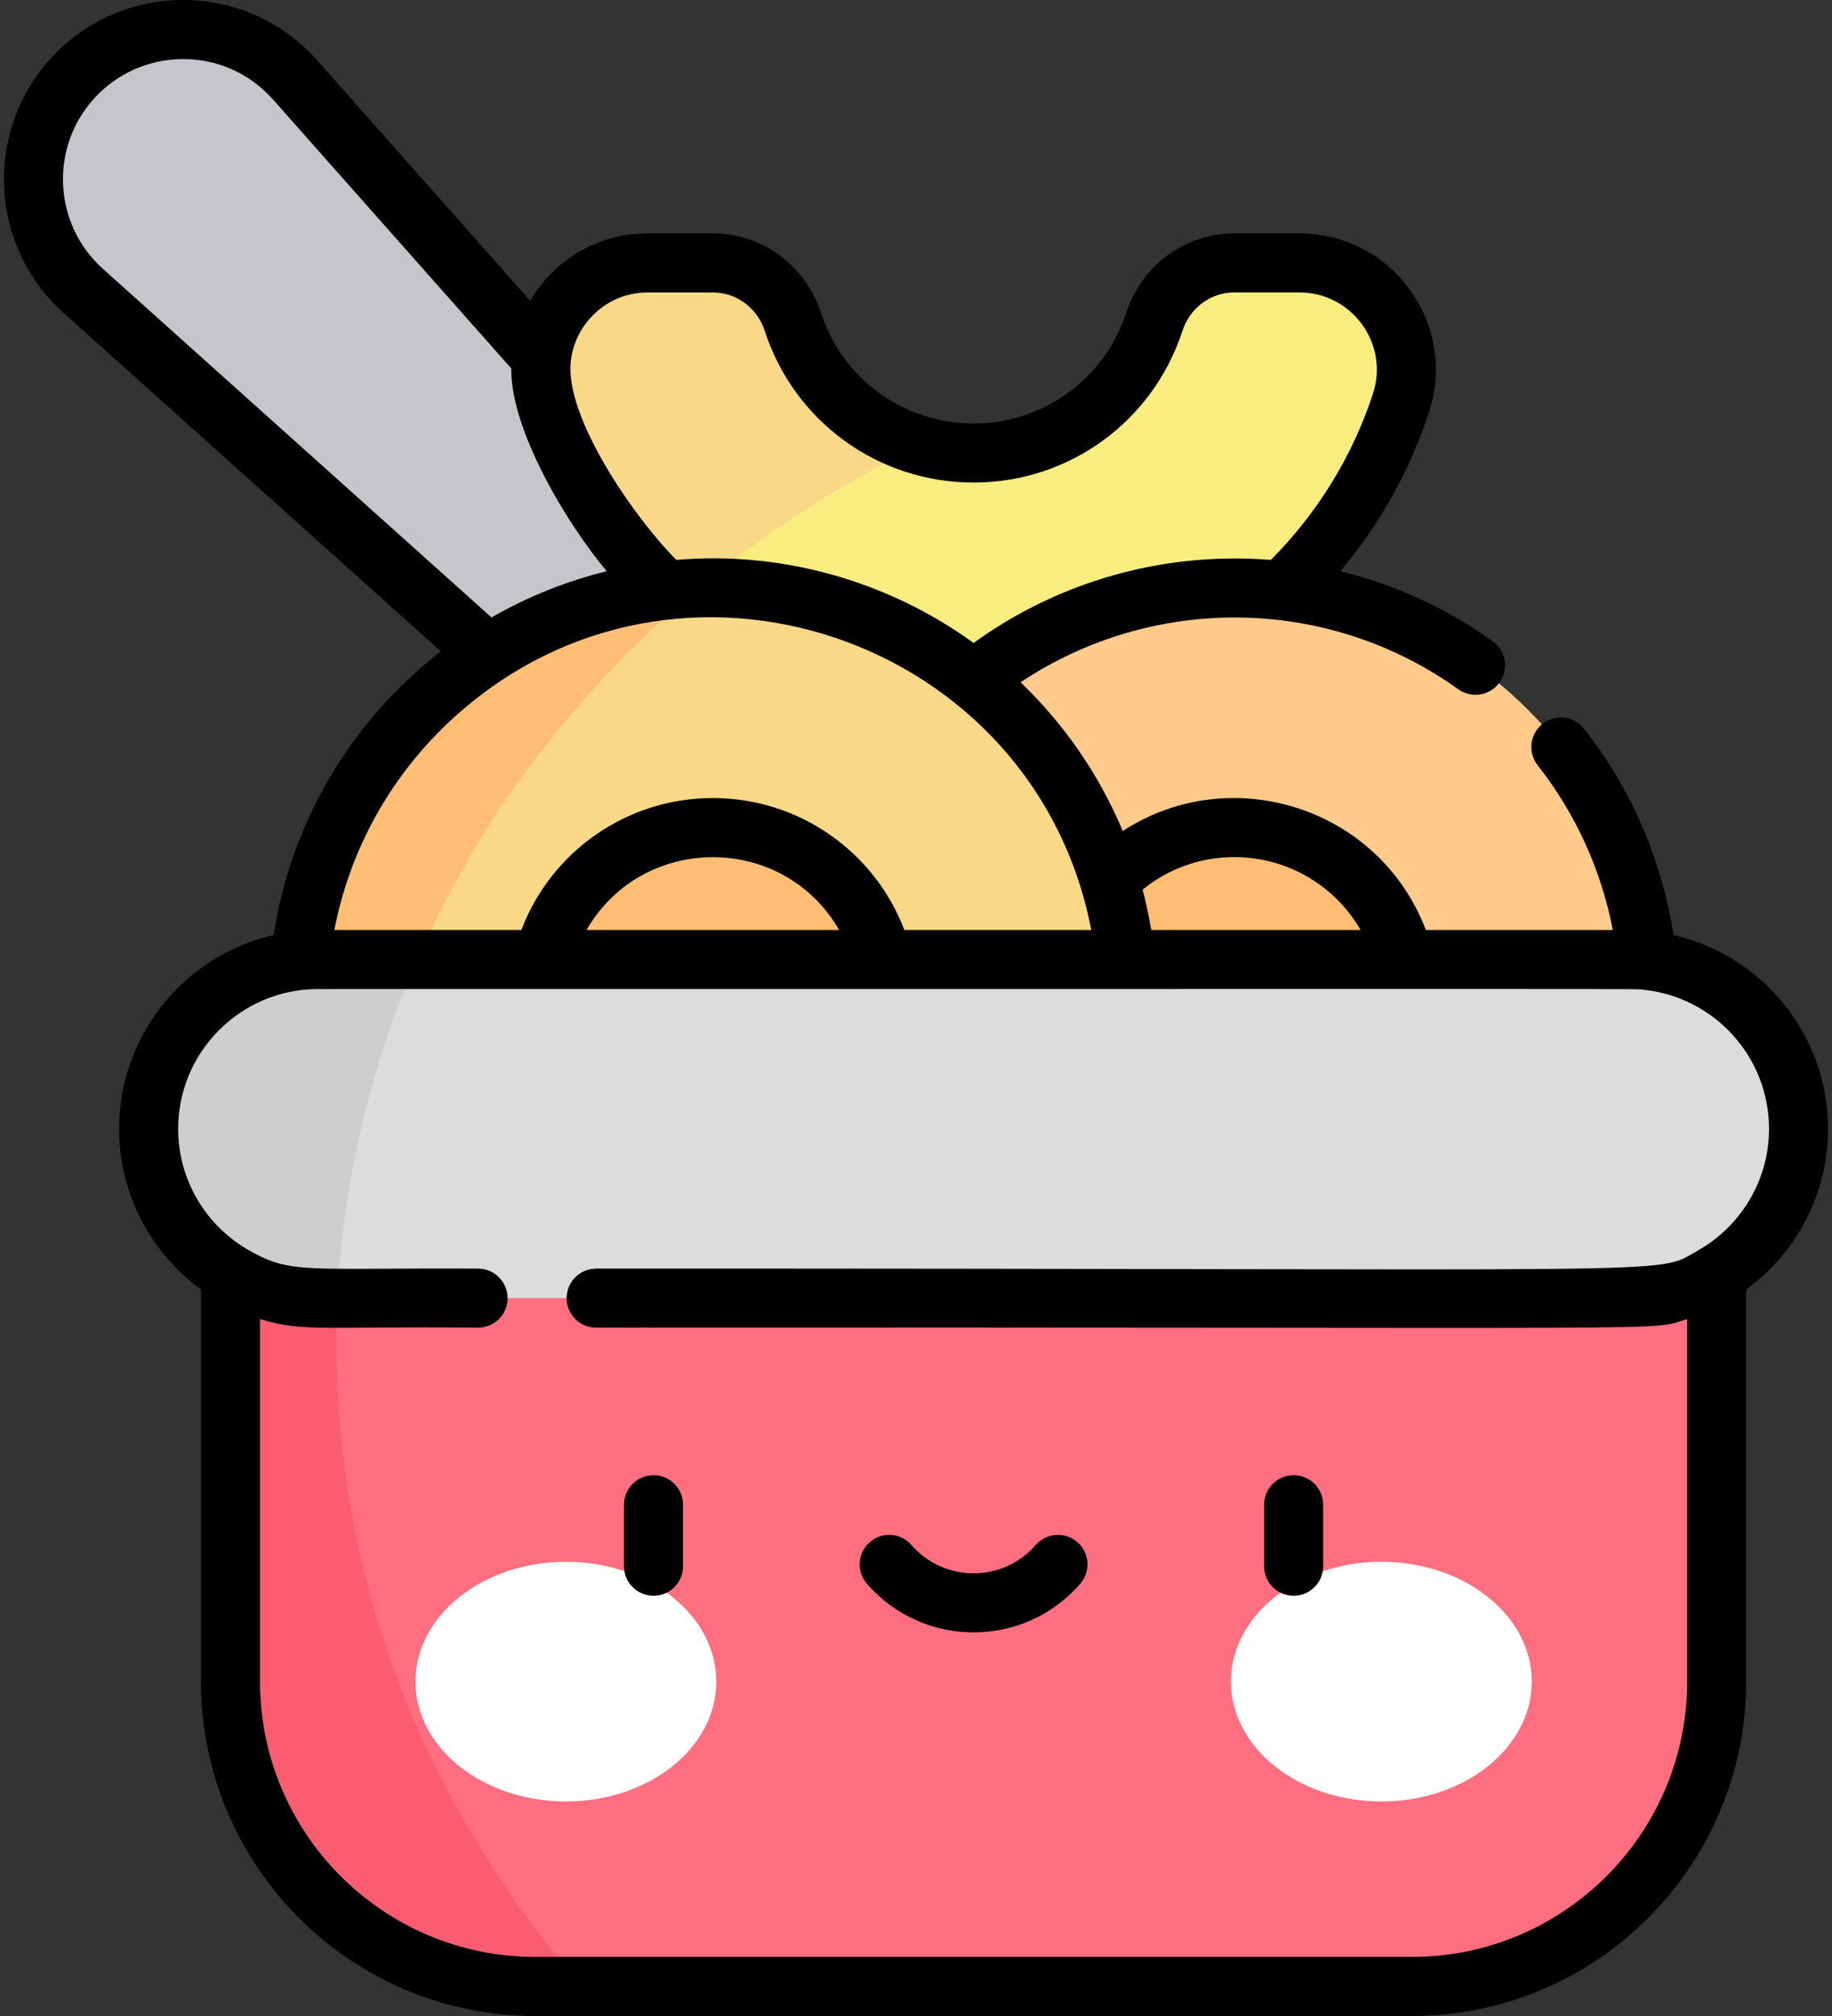 <svg width="60" height="66" viewBox="0 0 60 66" fill="none" xmlns="http://www.w3.org/2000/svg">
<rect x="0" y="0" width="60" height="66" fill="#333333" stroke="none"/>
<path d="M23.78 18.541L9.667 2.618C7.705 0.413 4.293 0.427 2.348 2.597C0.54 4.613 0.709 7.712 2.725 9.52L18.566 23.726C19.939 24.96 22.051 24.994 23.466 23.74C24.988 22.391 25.129 20.063 23.78 18.541Z" fill="#C7C5CB"/>
<path d="M42.555 8.607H40.425C39.224 8.607 38.178 9.394 37.807 10.536C36.995 13.029 34.652 14.831 31.887 14.831C29.123 14.831 26.779 13.029 25.968 10.536C25.596 9.394 24.55 8.607 23.35 8.607H21.22C18.841 8.607 17.148 10.93 17.888 13.191C19.815 19.08 25.354 23.334 31.887 23.334C38.42 23.334 43.959 19.08 45.886 13.191C46.626 10.93 44.933 8.607 42.555 8.607Z" fill="#F9ED80"/>
<path d="M22.28 19.768C24.622 17.724 27.261 15.973 30.13 14.579C28.163 14.002 26.6 12.479 25.968 10.536C25.596 9.394 24.55 8.607 23.349 8.607H21.22C18.841 8.607 17.148 10.93 17.888 13.191C18.732 15.77 20.27 18.036 22.28 19.768Z" fill="#F9D888"/>
<path d="M16.06 24.666H48.161V38.806H16.06V24.666Z" fill="#FFBE73"/>
<path d="M54.015 32.837C54.015 25.332 47.931 19.249 40.427 19.249C37.191 19.249 34.221 20.38 31.887 22.268L36.33 28.814C37.372 27.753 38.822 27.094 40.427 27.094C43.599 27.094 46.17 29.665 46.17 32.837H54.015Z" fill="#FFCA8A"/>
<path d="M17.605 32.837C17.605 29.665 20.176 27.094 23.348 27.094C26.519 27.094 29.09 29.665 29.09 32.837H36.935C36.935 25.332 30.852 19.249 23.348 19.249C15.843 19.249 9.76 25.332 9.76 32.837H17.605Z" fill="#F9D888"/>
<path d="M7.55 36.956V55.054C7.55 60.565 12.018 65.033 17.53 65.033H46.245C51.756 65.033 56.224 60.565 56.224 55.054V36.956H7.55Z" fill="#FF6F7F"/>
<path d="M22.878 19.258C15.591 19.505 9.76 25.489 9.76 32.837H13.081C15.096 27.564 18.499 22.909 22.878 19.258Z" fill="#FFBE73"/>
<path d="M11.022 43.988C11.022 41.575 11.3 39.223 11.824 36.956H7.55V55.054C7.55 60.565 12.018 65.033 17.53 65.033H19.086C14.048 59.312 11.022 51.981 11.022 43.988Z" fill="#FC5C70"/>
<path d="M53.362 31.413H10.412C7.351 31.413 4.87 33.895 4.87 36.956C4.87 40.017 7.351 42.499 10.412 42.499H53.362C56.423 42.499 58.905 40.017 58.905 36.956C58.905 33.895 56.423 31.413 53.362 31.413Z" fill="#DCDCDC"/>
<path d="M18.533 58.977C21.255 58.977 23.46 57.22 23.46 55.053C23.46 52.886 21.255 51.13 18.533 51.13C15.812 51.13 13.606 52.886 13.606 55.053C13.606 57.22 15.812 58.977 18.533 58.977Z" fill="white"/>
<path d="M45.241 58.977C47.962 58.977 50.168 57.22 50.168 55.053C50.168 52.886 47.962 51.13 45.241 51.13C42.519 51.13 40.313 52.886 40.313 55.053C40.313 57.22 42.519 58.977 45.241 58.977Z" fill="white"/>
<path d="M13.665 31.413H10.412C7.351 31.413 4.87 33.895 4.87 36.956C4.87 40.017 7.351 42.499 10.412 42.499H11.059C11.244 38.589 12.154 34.856 13.665 31.413Z" fill="#CECECC"/>
<path d="M21.404 52.243C21.938 52.243 22.37 51.81 22.37 51.276V49.262C22.37 48.728 21.938 48.295 21.404 48.295C20.87 48.295 20.437 48.728 20.437 49.262V51.276C20.437 51.81 20.87 52.243 21.404 52.243Z" fill="black"/>
<path d="M42.368 52.243C42.902 52.243 43.335 51.81 43.335 51.276V49.262C43.335 48.728 42.902 48.295 42.368 48.295C41.834 48.295 41.401 48.728 41.401 49.262V51.276C41.401 51.81 41.834 52.243 42.368 52.243Z" fill="black"/>
<path d="M35.378 51.851C35.729 51.449 35.687 50.838 35.285 50.487C34.882 50.136 34.271 50.178 33.92 50.581C32.843 51.818 30.927 51.816 29.851 50.581C29.5 50.178 28.89 50.136 28.487 50.487C28.084 50.838 28.042 51.449 28.393 51.851C30.242 53.972 33.532 53.97 35.378 51.851Z" fill="black"/>
<path d="M42.553 7.64H40.424C38.813 7.64 37.392 8.683 36.886 10.236C36.18 12.406 34.17 13.864 31.886 13.864C29.602 13.864 27.592 12.406 26.886 10.236C26.38 8.683 24.959 7.64 23.348 7.64H21.218C19.641 7.64 18.197 8.44 17.364 9.846L10.389 1.975C8.035 -0.67 3.949 -0.639 1.626 1.951C-0.534 4.36 -0.332 8.079 2.078 10.24L14.44 21.325C11.437 23.652 9.518 26.989 8.961 30.611C6.068 31.272 3.901 33.865 3.901 36.956C3.901 39.115 4.959 41.031 6.582 42.216V55.054C6.582 61.09 11.492 66 17.528 66H46.243C52.279 66 57.189 61.09 57.189 55.054V42.216C58.813 41.031 59.87 39.115 59.87 36.956C59.87 33.864 57.703 31.271 54.809 30.611C54.43 28.15 53.427 25.828 51.88 23.857C51.55 23.437 50.943 23.364 50.523 23.694C50.103 24.024 50.03 24.631 50.359 25.051C51.604 26.637 52.444 28.484 52.821 30.446H46.697C45.165 26.413 40.294 24.908 36.772 27.206C35.982 25.32 34.821 23.675 33.425 22.337C37.763 19.448 43.473 19.496 47.762 22.566C48.197 22.877 48.8 22.777 49.111 22.343C49.422 21.908 49.322 21.305 48.888 20.994C47.369 19.907 45.682 19.135 43.9 18.7C45.19 17.165 46.182 15.392 46.804 13.491C47.747 10.608 45.598 7.64 42.553 7.64ZM3.369 8.8C1.753 7.351 1.617 4.857 3.066 3.241C4.596 1.536 7.335 1.453 8.943 3.259L16.745 12.062C16.715 14.071 18.572 17.159 19.872 18.701C18.549 19.026 17.279 19.535 16.097 20.214L3.369 8.8ZM14.861 23.493C22.19 16.834 33.904 20.87 35.741 30.446H29.618C28.639 27.869 26.159 26.127 23.346 26.127C20.533 26.127 18.054 27.869 17.075 30.446H10.951C11.463 27.779 12.827 25.342 14.861 23.493ZM27.483 30.446H19.209C21.041 27.273 25.646 27.263 27.483 30.446ZM53.839 32.405C56.138 32.644 57.937 34.594 57.937 36.956C57.937 38.664 56.995 40.156 55.604 40.942C54.129 41.772 56.07 41.517 19.524 41.532C18.99 41.532 18.558 41.965 18.558 42.499C18.558 43.031 18.989 43.465 19.524 43.465C56.402 43.441 53.902 43.595 55.256 43.184V55.054C55.256 60.023 51.213 64.066 46.243 64.066H17.528C12.559 64.066 8.516 60.023 8.516 55.054V43.184C9.947 43.619 10.564 43.416 15.657 43.465C16.189 43.465 16.624 43.035 16.624 42.499C16.624 41.965 16.191 41.532 15.657 41.532C9.975 41.504 9.549 41.719 8.168 40.942C6.777 40.157 5.835 38.664 5.835 36.956C5.835 34.422 7.899 32.38 10.411 32.38C56.411 32.38 53.462 32.366 53.839 32.405ZM40.426 28.06C42.166 28.06 43.726 28.997 44.562 30.446H37.704C37.63 30 37.536 29.559 37.422 29.125C38.27 28.436 39.317 28.06 40.426 28.06ZM44.966 12.89C44.299 14.93 43.146 16.803 41.62 18.331C38.152 18.05 34.695 19.015 31.886 21.05C28.984 18.944 25.462 18.041 22.153 18.331C20.825 17.011 18.491 13.685 18.693 11.832C18.825 10.617 19.856 9.574 21.218 9.574H23.348C24.119 9.574 24.802 10.08 25.047 10.834C26.013 13.803 28.762 15.798 31.886 15.798C35.01 15.798 37.758 13.803 38.725 10.834C38.97 10.08 39.653 9.573 40.424 9.573H42.553C44.278 9.574 45.502 11.254 44.966 12.89Z" fill="black"/>
</svg>
